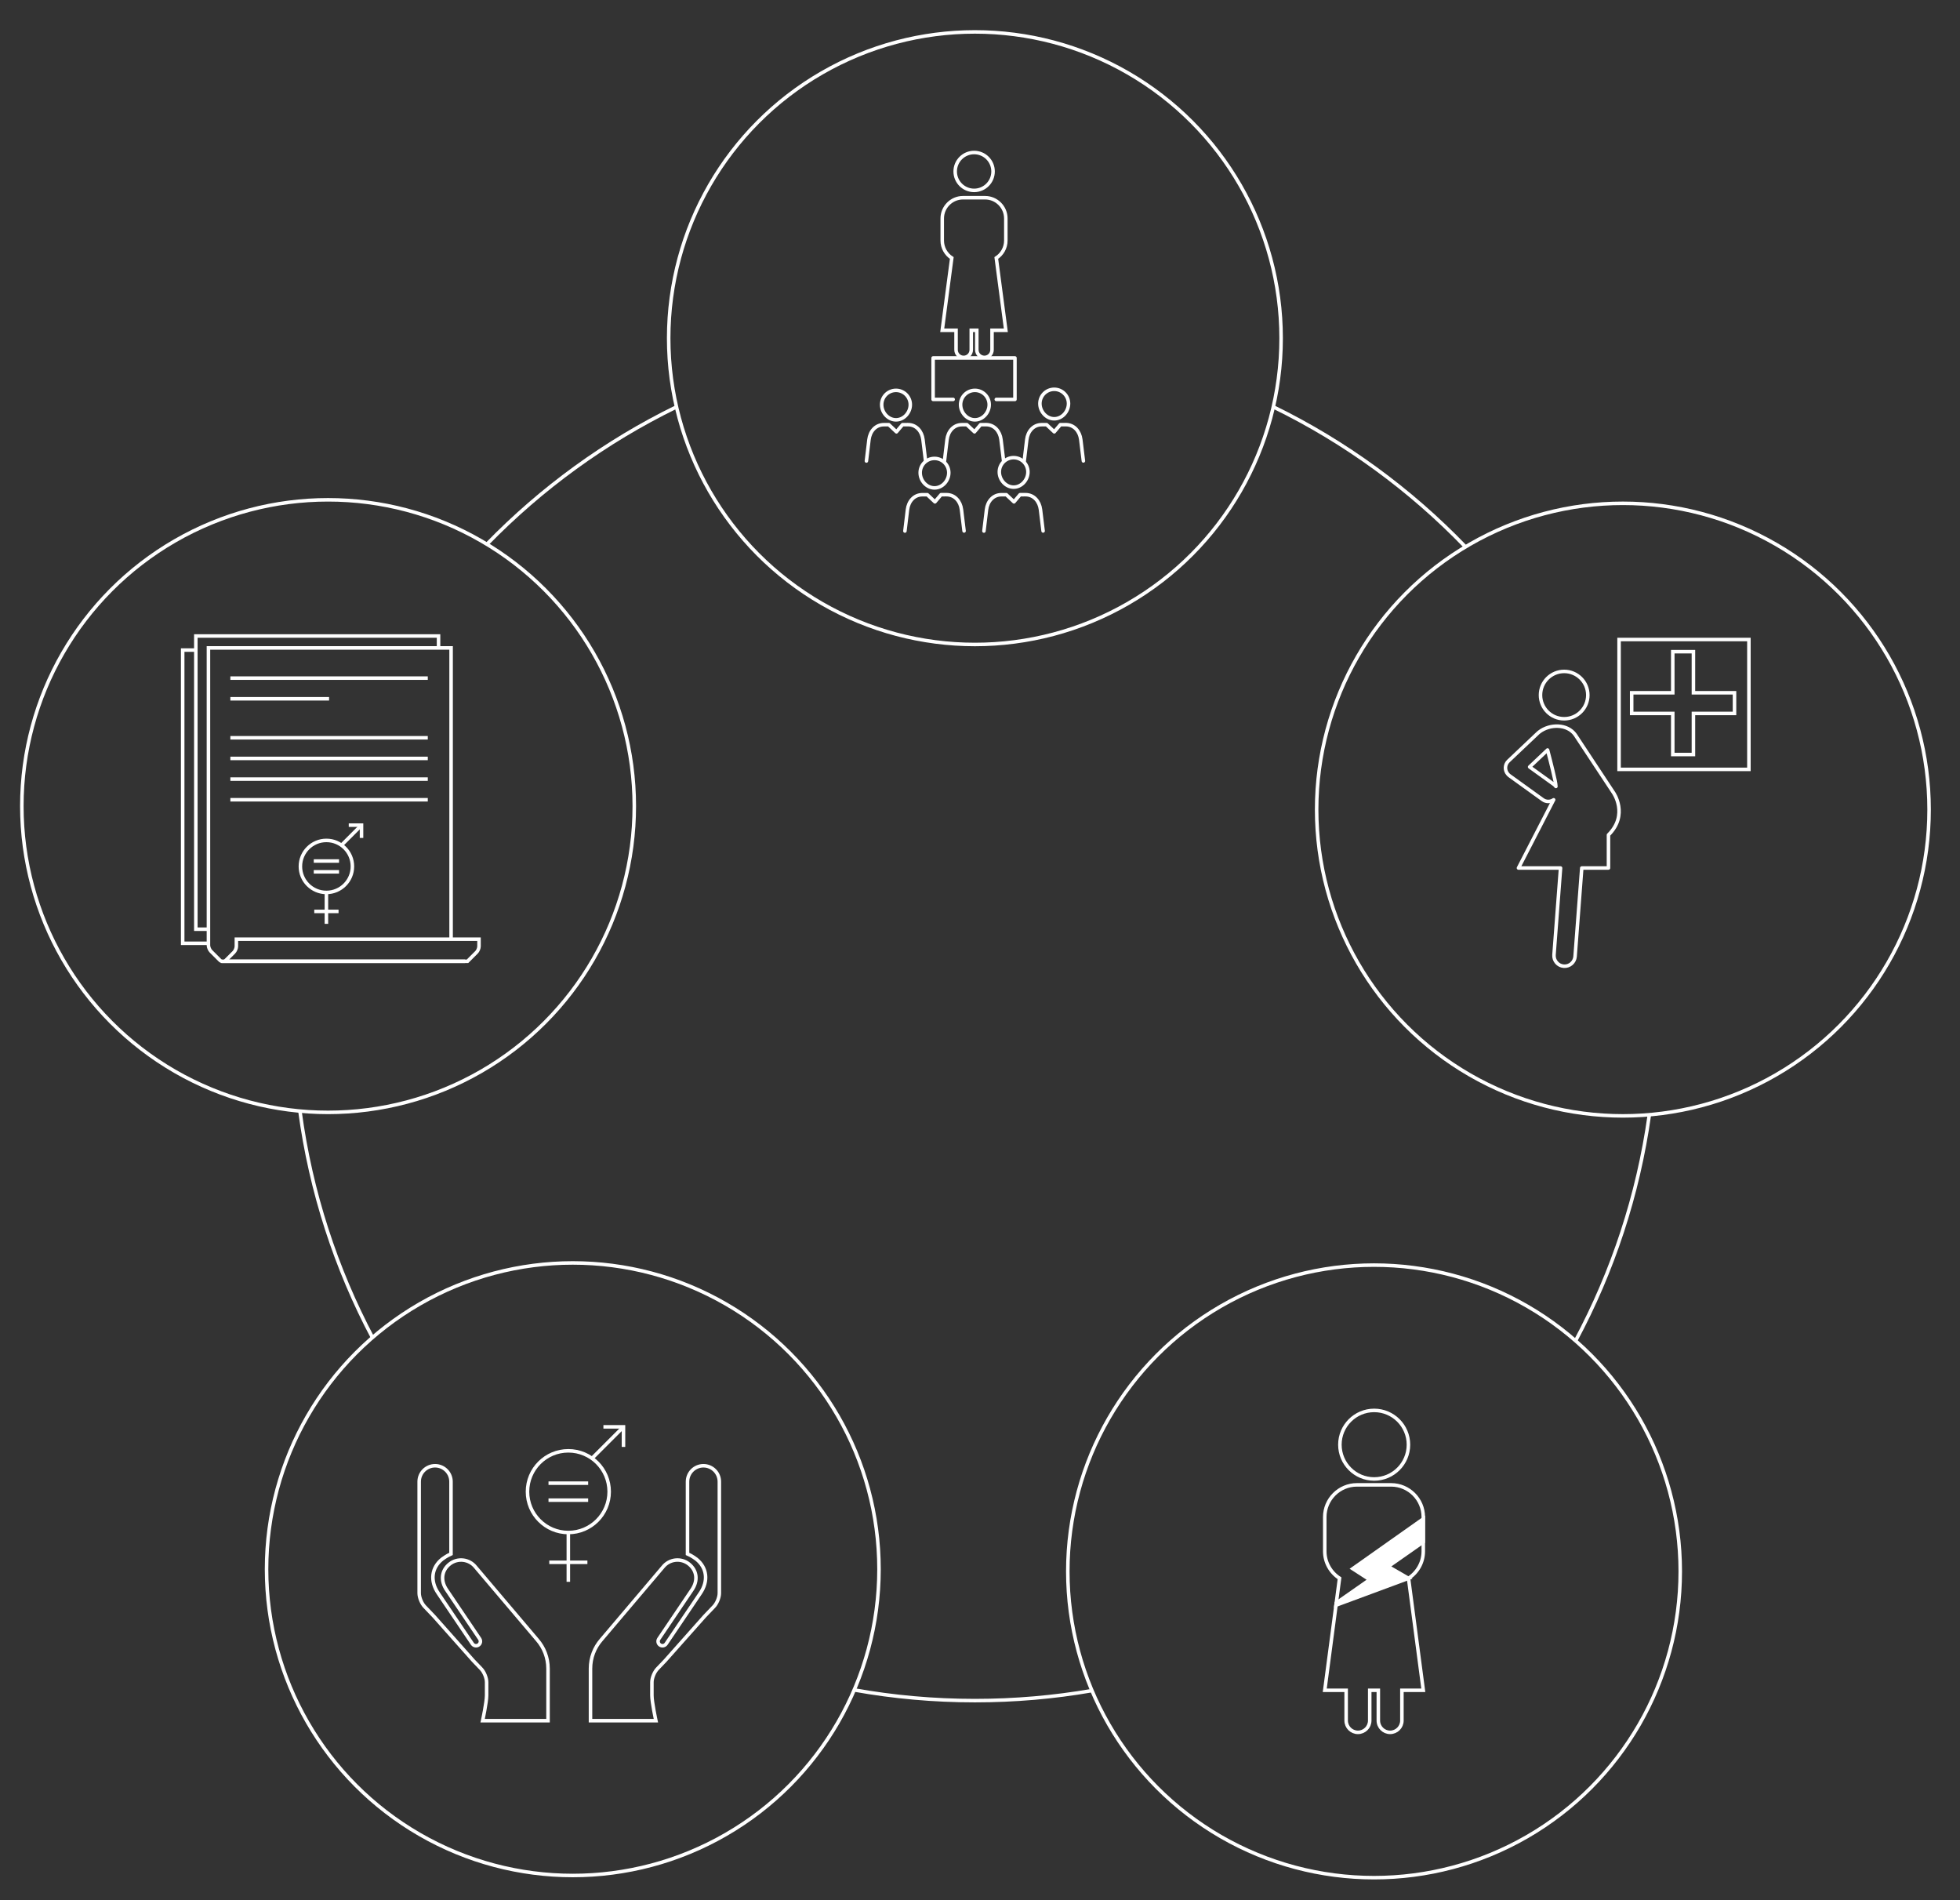 <?xml version="1.0" encoding="utf-8"?>
<!-- Generator: Adobe Illustrator 16.0.0, SVG Export Plug-In . SVG Version: 6.00 Build 0)  -->
<!DOCTYPE svg PUBLIC "-//W3C//DTD SVG 1.1//EN" "http://www.w3.org/Graphics/SVG/1.1/DTD/svg11.dtd">
<svg version="1.1" id="Capa_1" xmlns="http://www.w3.org/2000/svg" xmlns:xlink="http://www.w3.org/1999/xlink" x="0px" y="0px"
	 width="556.818px" height="539.772px" viewBox="0 0 556.818 539.772" enable-background="new 0 0 556.818 539.772"
	 xml:space="preserve">
<rect x="0" y="0" width="556.818" height="539.772" fill="#333333" stroke="none"/>
<g class="to-show-1">
	<circle fill="none" stroke="#FFFFFF" stroke-miterlimit="10" cx="276.959" cy="96.059" r="86.995"/>
	<g>
		<g>
			<path fill="none" stroke="#FFFFFF" stroke-linecap="round" stroke-linejoin="round" stroke-miterlimit="10" d="M285.117,130.92
				l-0.742-6.068c-0.293-2.367-1.902-4.238-4.246-4.236l-1.559,0.004l-1.729,2.035l-2.164-2.032l-1.406,0.003
				c-2.345,0.001-3.949,1.877-4.234,4.244l-0.727,6.071"/>
			<path fill="none" stroke="#FFFFFF" stroke-linecap="round" stroke-linejoin="round" stroke-miterlimit="10" d="M281.025,114.938
				c0.002,2.244-1.814,4.312-4.057,4.314c-2.248,0.001-4.071-2.061-4.073-4.304c-0.003-2.245,1.814-4.066,4.06-4.07
				C279.201,110.876,281.021,112.695,281.025,114.938z"/>
		</g>
		<g>
			<path fill="none" stroke="#FFFFFF" stroke-linecap="round" stroke-linejoin="round" stroke-miterlimit="10" d="M262.947,130.92
				l-0.741-6.068c-0.294-2.367-1.903-4.238-4.247-4.236l-1.559,0.004l-1.729,2.035l-2.164-2.032l-1.406,0.003
				c-2.344,0.001-3.949,1.877-4.234,4.244l-0.727,6.071"/>
			<path fill="none" stroke="#FFFFFF" stroke-linecap="round" stroke-linejoin="round" stroke-miterlimit="10" d="M258.609,114.938
				c0.002,2.244-1.813,4.312-4.057,4.314c-2.248,0.001-4.071-2.061-4.074-4.304c-0.002-2.245,1.815-4.066,4.061-4.07
				C256.783,110.876,258.605,112.695,258.609,114.938z"/>
		</g>
		<g>
			<path fill="none" stroke="#FFFFFF" stroke-linecap="round" stroke-linejoin="round" stroke-miterlimit="10" d="M273.884,150.811
				l-0.741-6.068c-0.294-2.367-1.903-4.238-4.247-4.236l-1.559,0.004l-1.729,2.035l-2.164-2.032l-1.406,0.003
				c-2.346,0.001-3.949,1.877-4.234,4.244l-0.727,6.071"/>
			<path fill="none" stroke="#FFFFFF" stroke-linecap="round" stroke-linejoin="round" stroke-miterlimit="10" d="M269.546,134.268
				c0.002,2.244-1.813,4.312-4.057,4.314c-2.248,0.001-4.071-2.061-4.074-4.304c-0.002-2.245,1.814-4.066,4.061-4.07
				C267.72,130.205,269.542,132.024,269.546,134.268z"/>
		</g>
		<g>
			<path fill="none" stroke="#FFFFFF" stroke-linecap="round" stroke-linejoin="round" stroke-miterlimit="10" d="M296.334,150.811
				l-0.741-6.068c-0.294-2.367-1.904-4.238-4.248-4.236l-1.559,0.004l-1.728,2.035l-2.164-2.032l-1.406,0.003
				c-2.345,0.001-3.95,1.877-4.233,4.244l-0.728,6.071"/>
			<path fill="none" stroke="#FFFFFF" stroke-linecap="round" stroke-linejoin="round" stroke-miterlimit="10" d="M292.025,134.05
				c0.002,2.244-1.814,4.312-4.057,4.314c-2.248,0.001-4.071-2.061-4.073-4.304c-0.003-2.245,1.814-4.066,4.06-4.07
				C290.201,129.987,292.021,131.807,292.025,134.05z"/>
		</g>
		<g>
			<path fill="none" stroke="#FFFFFF" stroke-linecap="round" stroke-linejoin="round" stroke-miterlimit="10" d="M303.558,114.635
				c0.002,2.244-1.813,4.312-4.057,4.314c-2.246,0.001-4.071-2.061-4.074-4.304c-0.002-2.245,1.814-4.066,4.062-4.07
				C301.733,110.572,303.555,112.392,303.558,114.635z"/>
			<path fill="none" stroke="#FFFFFF" stroke-linecap="round" stroke-linejoin="round" stroke-miterlimit="10" d="M307.779,130.92
				l-0.74-6.068c-0.294-2.367-1.903-4.238-4.248-4.236l-1.558,0.004l-1.728,2.035l-2.164-2.032l-1.408,0.003
				c-2.344,0.001-3.948,1.877-4.234,4.244l-0.727,6.071"/>
		</g>
		<polyline fill="none" stroke="#FFFFFF" stroke-linecap="round" stroke-linejoin="round" stroke-miterlimit="10" points="
			270.783,113.446 265.089,113.446 265.089,101.67 288.339,101.67 288.339,113.446 283.035,113.446 		"/>
		<g>
			<path fill="none" stroke="#FFFFFF" stroke-miterlimit="10" d="M285.746,68.332V62.05c0-3.241-2.65-5.892-5.891-5.892h-6.283
				c-3.238,0-5.891,2.65-5.891,5.892v6.282c0,2.07,1.086,3.896,2.711,4.947l-2.711,20.531h3.923v5.55
				c0,1.194,0.966,2.161,2.161,2.161c1.191,0,2.16-0.967,2.16-2.161v-5.55h0.789h0.788v5.55c0,1.194,0.968,2.161,2.161,2.161
				s2.16-0.967,2.16-2.161v-5.55h3.922l-2.709-20.531C284.662,72.229,285.746,70.402,285.746,68.332z"/>
			<circle fill="none" stroke="#FFFFFF" stroke-miterlimit="10" cx="276.74" cy="48.698" r="5.38"/>
		</g>
	</g>
</g>
<g class="to-show-2">
	<circle fill="none" stroke="#FFFFFF" stroke-miterlimit="10" cx="461.042" cy="229.955" r="86.996"/>
	<path fill="none" stroke="#FFFFFF" stroke-miterlimit="10" d="M361.757,115.58c20.473,9.998,38.921,23.504,54.558,39.734"/>
	<g>
		<polygon fill="none" stroke="#FFFFFF" stroke-miterlimit="10" points="492.759,196.773 481.086,196.773 481.086,185.1 
			475.219,185.1 475.219,196.773 463.545,196.773 463.545,202.642 475.219,202.642 475.219,214.313 481.086,214.313 
			481.086,202.642 492.759,202.642 		"/>
		<rect x="459.961" y="181.645" fill="none" stroke="#FFFFFF" stroke-miterlimit="10" width="36.887" height="36.886"/>
		<path fill="none" stroke="#FFFFFF" stroke-linejoin="round" stroke-miterlimit="10" d="M458.392,225.174l-10.861-16.439
			c-2.2-3.143-7.218-3.189-10.286-0.798c-0.077,0.057-0.15,0.116-0.22,0.179c-0.217,0.182-0.425,0.379-0.627,0.588l-7.87,7.457
			c-1.056,0.996-1.119,2.642-0.165,3.719c0.137,0.167,0.295,0.318,0.479,0.45l9.444,6.806c0.947,0.682,2.186,0.657,3.093,0.029
			c-0.051,0.094-0.086,0.148-0.086,0.148l-9.91,19.234h11.96l-1.865,24.668c-0.122,1.655,1.118,3.096,2.769,3.221
			c1.654,0.125,3.097-1.113,3.221-2.768l1.898-25.121h0.283h7.305v-9.402C462.742,231.393,458.392,225.174,458.392,225.174z
			 M434.552,217.837l5.087-4.815l0.021,0.029c0,0,1.36,5.091,2.138,8.744c0.121,0.574,0.19,1.102,0.223,1.586
			c-0.164-0.222-0.36-0.424-0.596-0.595L434.552,217.837z"/>
		<circle fill="none" stroke="#FFFFFF" stroke-linejoin="round" stroke-miterlimit="10" cx="444.363" cy="197.43" r="6.723"/>
	</g>
</g>
<g class="to-show-3">
	<circle fill="none" stroke="#FFFFFF" stroke-miterlimit="10" cx="390.349" cy="446.329" r="86.996"/>
	<path fill="none" stroke="#FFFFFF" stroke-miterlimit="10" d="M468.566,316.639c-3.213,22.924-10.44,44.561-20.952,64.175"/>
	<g>
		<g>
			<path fill="none" stroke="#FFFFFF" stroke-miterlimit="10" d="M404.343,440.62v-9.736c0-5.021-4.106-9.129-9.127-9.129h-9.738
				c-5.02,0-9.127,4.107-9.127,9.129v9.736c0,3.207,1.681,6.036,4.2,7.666l-4.2,31.815h6.078v8.6c0,1.851,1.498,3.349,3.348,3.349
				c1.849,0,3.349-1.498,3.349-3.349v-8.6h1.223h1.222v8.6c0,1.851,1.5,3.349,3.349,3.349s3.347-1.498,3.347-3.349v-8.6h6.078
				l-4.199-31.815C402.664,446.656,404.343,443.827,404.343,440.62z"/>
			<circle fill="none" stroke="#FFFFFF" stroke-miterlimit="10" cx="390.388" cy="410.344" r="9.737"/>
		</g>
		<polygon fill="#FFFFFF" stroke="#FFFFFF" stroke-miterlimit="10" points="404.343,431.416 384.304,445.564 389.125,448.685 
			379.623,455.316 379.542,455.925 400.125,448.303 394.343,444.958 404.343,437.958 		"/>
	</g>
</g>
<g class="to-show-4">
	<circle fill="none" stroke="#FFFFFF" stroke-miterlimit="10" cx="162.722" cy="445.713" r="86.995"/>
	<path fill="none" stroke="#FFFFFF" stroke-miterlimit="10" d="M310.192,480.195c-10.797,1.868-21.901,2.842-33.233,2.842
		c-11.696,0-23.147-1.038-34.271-3.025"/>
	<g>
		<path fill="none" stroke="#FFFFFF" stroke-miterlimit="10" d="M198.925,452.57c2.432-3.528,1.896-7.329-1.09-9.711
			c0,0-1.263-0.967-2.519-1.5v-20.511c0-2.498,2.025-4.522,4.522-4.522l0,0c2.5,0,4.523,2.024,4.523,4.522v31.662
			c0,1.243-0.72,2.979-1.599,3.86l-2.576,2.693l-11.229,12.633l-2.158,2.256c-0.877,0.879-1.599,2.616-1.599,3.86v3.736
			c0,1.949,1.132,7.192,1.132,7.192h-18.578v-14.795c0-3.125,1.146-5.979,3.045-8.162l17.56-20.71
			c1.805-2.262,5.102-2.631,7.364-0.827l0,0c2.265,1.808,2.668,4.69,0.825,7.366l-9.376,13.883
			c-0.388,0.572-0.244,1.353,0.329,1.741l0,0c0.574,0.39,1.351,0.241,1.742-0.332L198.925,452.57z"/>
		<path fill="none" stroke="#FFFFFF" stroke-miterlimit="10" d="M124.516,452.57c-2.433-3.528-1.897-7.329,1.089-9.711
			c0,0,1.262-0.967,2.521-1.5v-20.511c0-2.498-2.028-4.522-4.524-4.522l0,0c-2.497,0-4.522,2.024-4.522,4.522v31.662
			c0,1.243,0.72,2.979,1.6,3.86l2.573,2.693l11.227,12.633l2.162,2.256c0.881,0.879,1.601,2.616,1.601,3.86v3.736
			c0,1.949-1.132,7.192-1.132,7.192h18.579v-14.795c0-3.125-1.149-5.979-3.048-8.162l-17.558-20.71
			c-1.807-2.262-5.104-2.631-7.366-0.827l0,0c-2.263,1.808-2.668,4.69-0.824,7.366l9.376,13.883
			c0.389,0.572,0.242,1.353-0.331,1.741l0,0c-0.571,0.39-1.351,0.241-1.742-0.332L124.516,452.57z"/>
		<g>
			<path fill="none" stroke="#FFFFFF" stroke-miterlimit="10" d="M173.062,423.687c0,6.408-5.192,11.604-11.604,11.604
				c-6.407,0-11.603-5.195-11.603-11.604c0-6.409,5.195-11.604,11.603-11.604C167.87,412.082,173.062,417.277,173.062,423.687z"/>
			<line fill="none" stroke="#FFFFFF" stroke-miterlimit="10" x1="161.458" y1="435.29" x2="161.458" y2="449.295"/>
			<line fill="none" stroke="#FFFFFF" stroke-miterlimit="10" x1="177.126" y1="405.275" x2="168.192" y2="414.214"/>
			<line fill="none" stroke="#FFFFFF" stroke-miterlimit="10" x1="156.042" y1="443.749" x2="166.877" y2="443.749"/>
			<polyline fill="none" stroke="#FFFFFF" stroke-miterlimit="10" points="171.425,405.275 177.126,405.275 177.126,410.979 			"/>
			<line fill="none" stroke="#FFFFFF" stroke-miterlimit="10" x1="155.825" y1="421.274" x2="167.091" y2="421.274"/>
			<line fill="none" stroke="#FFFFFF" stroke-miterlimit="10" x1="155.825" y1="426.099" x2="167.091" y2="426.099"/>
		</g>
	</g>
</g>
<g class="to-show-5">
	<circle fill="none" stroke="#FFFFFF" stroke-miterlimit="10" cx="93.199" cy="228.96" r="86.996"/>
	<path fill="none" stroke="#FFFFFF" stroke-miterlimit="10" d="M138.331,154.563c15.482-15.897,33.677-29.142,53.834-38.985"/>
	<path fill="none" stroke="#FFFFFF" stroke-miterlimit="10" d="M105.919,380.095c-10.461-19.719-17.611-41.462-20.71-64.488"/>
	<g>
		<path fill="none" stroke="#FFFFFF" stroke-miterlimit="10" d="M132.114,273.042H63.183c-0.255-0.001-0.508-0.098-0.699-0.289
			l-2.565-2.565c-0.388-0.387-0.702-1.148-0.702-1.695v-84.459h68.933v82.721"/>
		<path fill="none" stroke="#FFFFFF" stroke-miterlimit="10" d="M63.884,273.042l2.566-2.565c0.385-0.385,0.702-1.148,0.702-1.693
			v-2.027h68.931v2.027c0,0.545-0.315,1.309-0.7,1.693l-2.565,2.565H63.884z"/>
		<line fill="none" stroke="#FFFFFF" stroke-miterlimit="10" x1="65.444" y1="192.611" x2="121.53" y2="192.611"/>
		<line fill="none" stroke="#FFFFFF" stroke-miterlimit="10" x1="65.444" y1="198.479" x2="93.486" y2="198.479"/>
		<line fill="none" stroke="#FFFFFF" stroke-miterlimit="10" x1="65.444" y1="209.555" x2="121.53" y2="209.555"/>
		<line fill="none" stroke="#FFFFFF" stroke-miterlimit="10" x1="65.444" y1="215.422" x2="121.53" y2="215.422"/>
		<line fill="none" stroke="#FFFFFF" stroke-miterlimit="10" x1="65.444" y1="221.291" x2="121.53" y2="221.291"/>
		<line fill="none" stroke="#FFFFFF" stroke-miterlimit="10" x1="65.444" y1="227.158" x2="121.53" y2="227.158"/>
		<g>
			<circle fill="none" stroke="#FFFFFF" stroke-miterlimit="10" cx="92.729" cy="246.096" r="7.389"/>
			<line fill="none" stroke="#FFFFFF" stroke-miterlimit="10" x1="92.729" y1="253.486" x2="92.729" y2="262.404"/>
			<line fill="none" stroke="#FFFFFF" stroke-miterlimit="10" x1="102.707" y1="234.37" x2="97.016" y2="240.063"/>
			<line fill="none" stroke="#FFFFFF" stroke-miterlimit="10" x1="89.28" y1="258.873" x2="96.18" y2="258.873"/>
			<polyline fill="none" stroke="#FFFFFF" stroke-miterlimit="10" points="99.077,234.37 102.707,234.37 102.707,238.002 			"/>
			<line fill="none" stroke="#FFFFFF" stroke-miterlimit="10" x1="89.14" y1="244.559" x2="96.317" y2="244.559"/>
			<line fill="none" stroke="#FFFFFF" stroke-miterlimit="10" x1="89.14" y1="247.632" x2="96.317" y2="247.632"/>
		</g>
		<polyline fill="none" stroke="#FFFFFF" stroke-miterlimit="10" points="59.22,263.928 55.635,263.928 55.635,180.645 
			124.586,180.645 124.586,184.031 		"/>
		<polyline fill="none" stroke="#FFFFFF" stroke-miterlimit="10" points="59.216,267.928 51.901,267.928 51.901,184.645 
			55.632,184.645 		"/>
	</g>
</g>
</svg>
